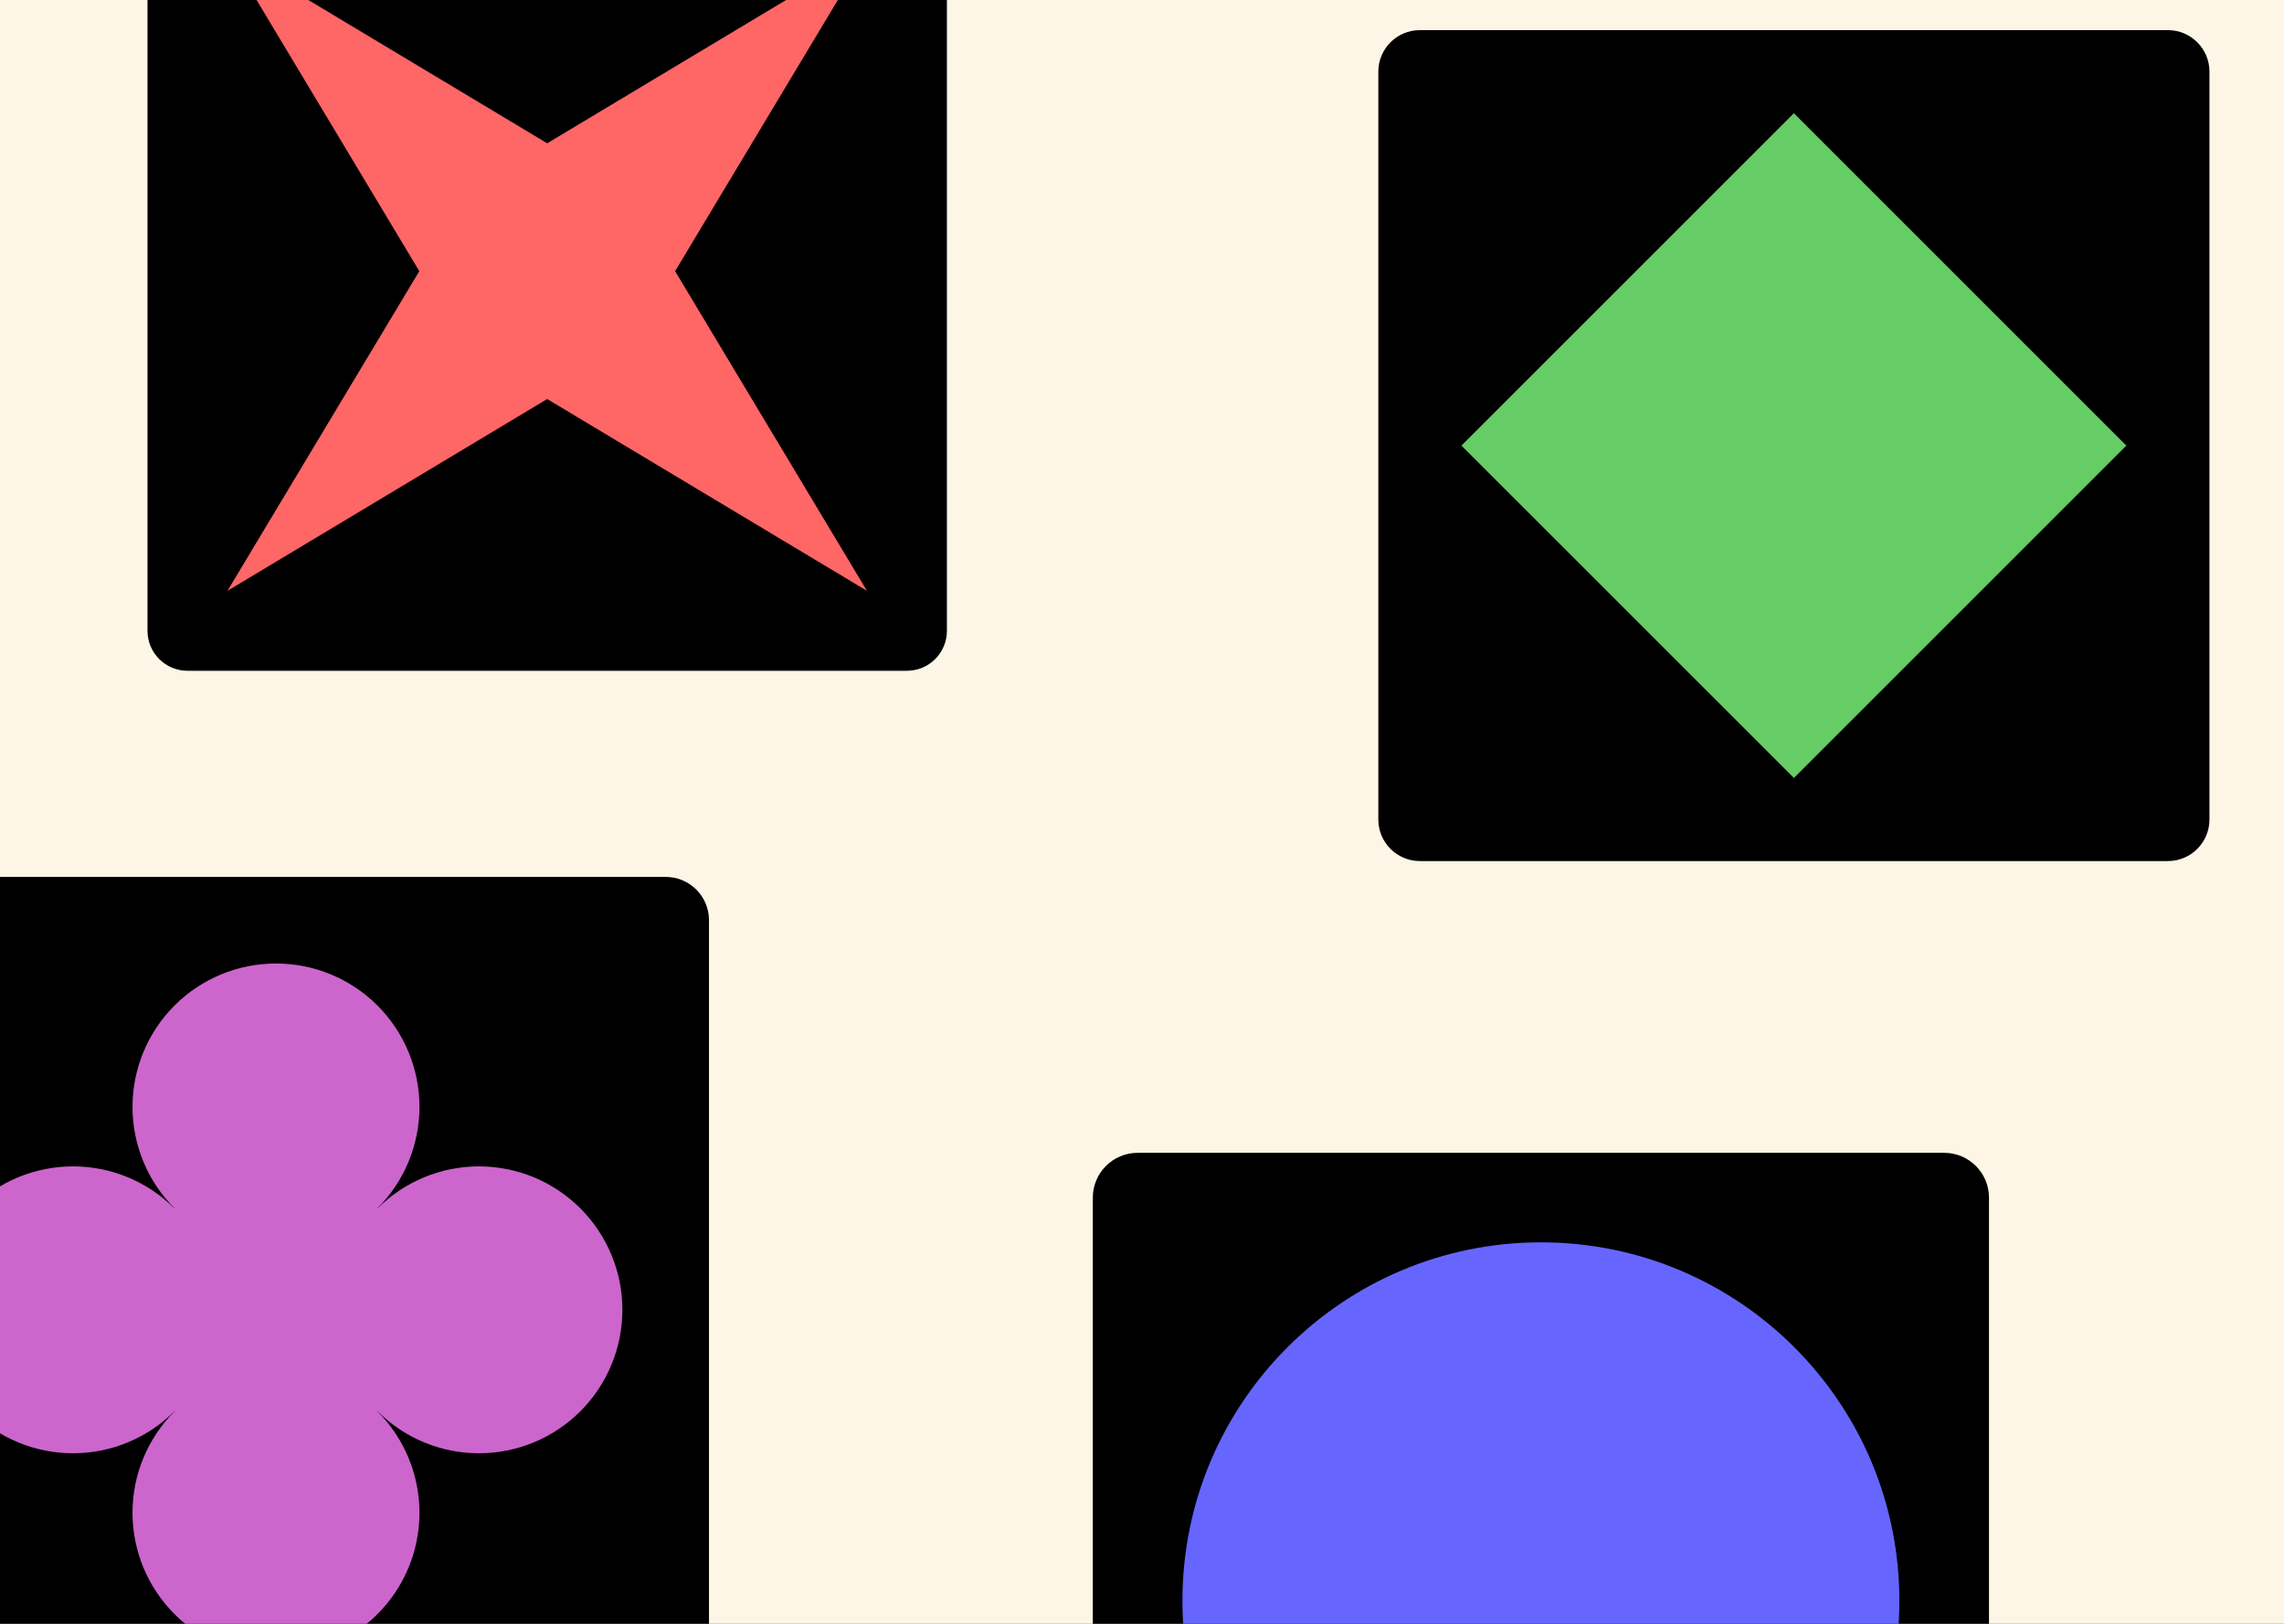 <svg width="1440" height="1024" viewBox="0 0 1440 1024" fill="none" xmlns="http://www.w3.org/2000/svg">
<rect x="0" y="0" width="1440" height="1024" fill="#333333" stroke="none"/>
<g clip-path="url(#clip0_166_295)">
<rect width="1440" height="1024" fill="#FDF5E6"/>
<g clip-path="url(#clip1_166_295)">
<path d="M571.8 -81H118.2C104.282 -81 93 -69.718 93 -55.8V397.8C93 411.718 104.282 423 118.2 423H571.8C585.718 423 597 411.718 597 397.8V-55.8C597 -69.718 585.718 -81 571.8 -81Z" fill="black"/>
<path d="M143.4 -30.6L264.36 171L143.4 372.6L345 251.64L546.6 372.6L425.64 171L546.6 -30.6L345 90.36L143.4 -30.6Z" fill="#FF6666"/>
</g>
<g clip-path="url(#clip2_166_295)">
<path d="M1366.8 19H895.2C880.73 19 869 30.73 869 45.2V516.8C869 531.27 880.73 543 895.2 543H1366.8C1381.27 543 1393 531.27 1393 516.8V45.2C1393 30.73 1381.27 19 1366.8 19Z" fill="black"/>
<path d="M1131 71.392L921.392 280.997L1131 490.602L1340.6 280.997L1131 71.392Z" fill="#66CC66"/>
</g>
<g clip-path="url(#clip3_166_295)">
<path d="M419.7 553H-71.7C-86.777 553 -99 565.223 -99 580.3V1071.7C-99 1086.78 -86.777 1099 -71.7 1099H419.7C434.777 1099 447 1086.78 447 1071.7V580.3C447 565.223 434.777 553 419.7 553Z" fill="black"/>
<path d="M174 607.6C150.008 607.6 126.998 617.131 110.032 634.096C93.067 651.062 83.536 674.071 83.536 698.064C83.546 709.951 85.897 721.719 90.457 732.696C95.017 743.673 101.696 753.644 110.111 762.039C110.086 762.066 110.061 762.092 110.036 762.119C101.642 753.703 91.671 747.023 80.694 742.462C69.717 737.902 57.949 735.549 46.062 735.539C22.069 735.539 -0.941 745.07 -17.906 762.035C-34.871 779 -44.402 802.01 -44.402 826.003C-44.402 849.995 -34.871 873.005 -17.906 889.97C-0.941 906.936 22.069 916.467 46.062 916.467C57.948 916.457 69.716 914.106 80.694 909.546C91.671 904.986 101.642 898.307 110.036 889.892C110.063 889.916 110.09 889.941 110.116 889.965C101.7 898.36 95.021 908.331 90.46 919.308C85.899 930.285 83.546 942.054 83.536 953.941C83.536 977.933 93.067 1000.94 110.033 1017.91C126.998 1034.87 150.008 1044.4 174 1044.4C197.993 1044.4 221.003 1034.87 237.968 1017.91C254.933 1000.94 264.464 977.933 264.464 953.941C264.454 942.054 262.102 930.285 257.541 919.308C252.98 908.331 246.301 898.36 237.884 889.965C237.911 889.941 237.938 889.916 237.964 889.892C246.359 898.307 256.33 904.986 267.307 909.546C278.284 914.106 290.053 916.457 301.939 916.467C325.932 916.467 348.942 906.936 365.907 889.97C382.872 873.005 392.403 849.995 392.403 826.003C392.403 802.01 382.872 779 365.907 762.035C348.942 745.07 325.932 735.539 301.939 735.539C290.053 735.549 278.286 737.901 267.31 742.461C256.334 747.021 246.364 753.699 237.97 762.114C237.941 762.089 237.913 762.064 237.885 762.039C246.301 753.645 252.98 743.674 257.541 732.697C262.102 721.719 264.455 709.951 264.465 698.064C264.465 674.071 254.934 651.062 237.968 634.096C221.003 617.131 197.993 607.6 174 607.6Z" fill="#CC66CC"/>
</g>
<g clip-path="url(#clip4_166_295)">
<path d="M1225.75 727H717.25C701.648 727 689 739.648 689 755.25V1263.75C689 1279.35 701.648 1292 717.25 1292H1225.75C1241.35 1292 1254 1279.35 1254 1263.75V755.25C1254 739.648 1241.35 727 1225.75 727Z" fill="black"/>
<path d="M971.5 1235.44C1096.32 1235.44 1197.5 1134.26 1197.5 1009.44C1197.5 884.627 1096.32 783.443 971.5 783.443C846.684 783.443 745.5 884.627 745.5 1009.44C745.5 1134.26 846.684 1235.44 971.5 1235.44Z" fill="#6666FF"/>
</g>
</g>
<defs>
<clipPath id="clip0_166_295">
<rect width="1440" height="1024" fill="white"/>
</clipPath>
<clipPath id="clip1_166_295">
<rect width="504" height="504" fill="white" transform="translate(93 -81)"/>
</clipPath>
<clipPath id="clip2_166_295">
<rect width="524" height="524" fill="white" transform="translate(869 19)"/>
</clipPath>
<clipPath id="clip3_166_295">
<rect width="546" height="546" fill="white" transform="translate(-99 553)"/>
</clipPath>
<clipPath id="clip4_166_295">
<rect width="565" height="565" fill="white" transform="translate(689 727)"/>
</clipPath>
</defs>
</svg>
